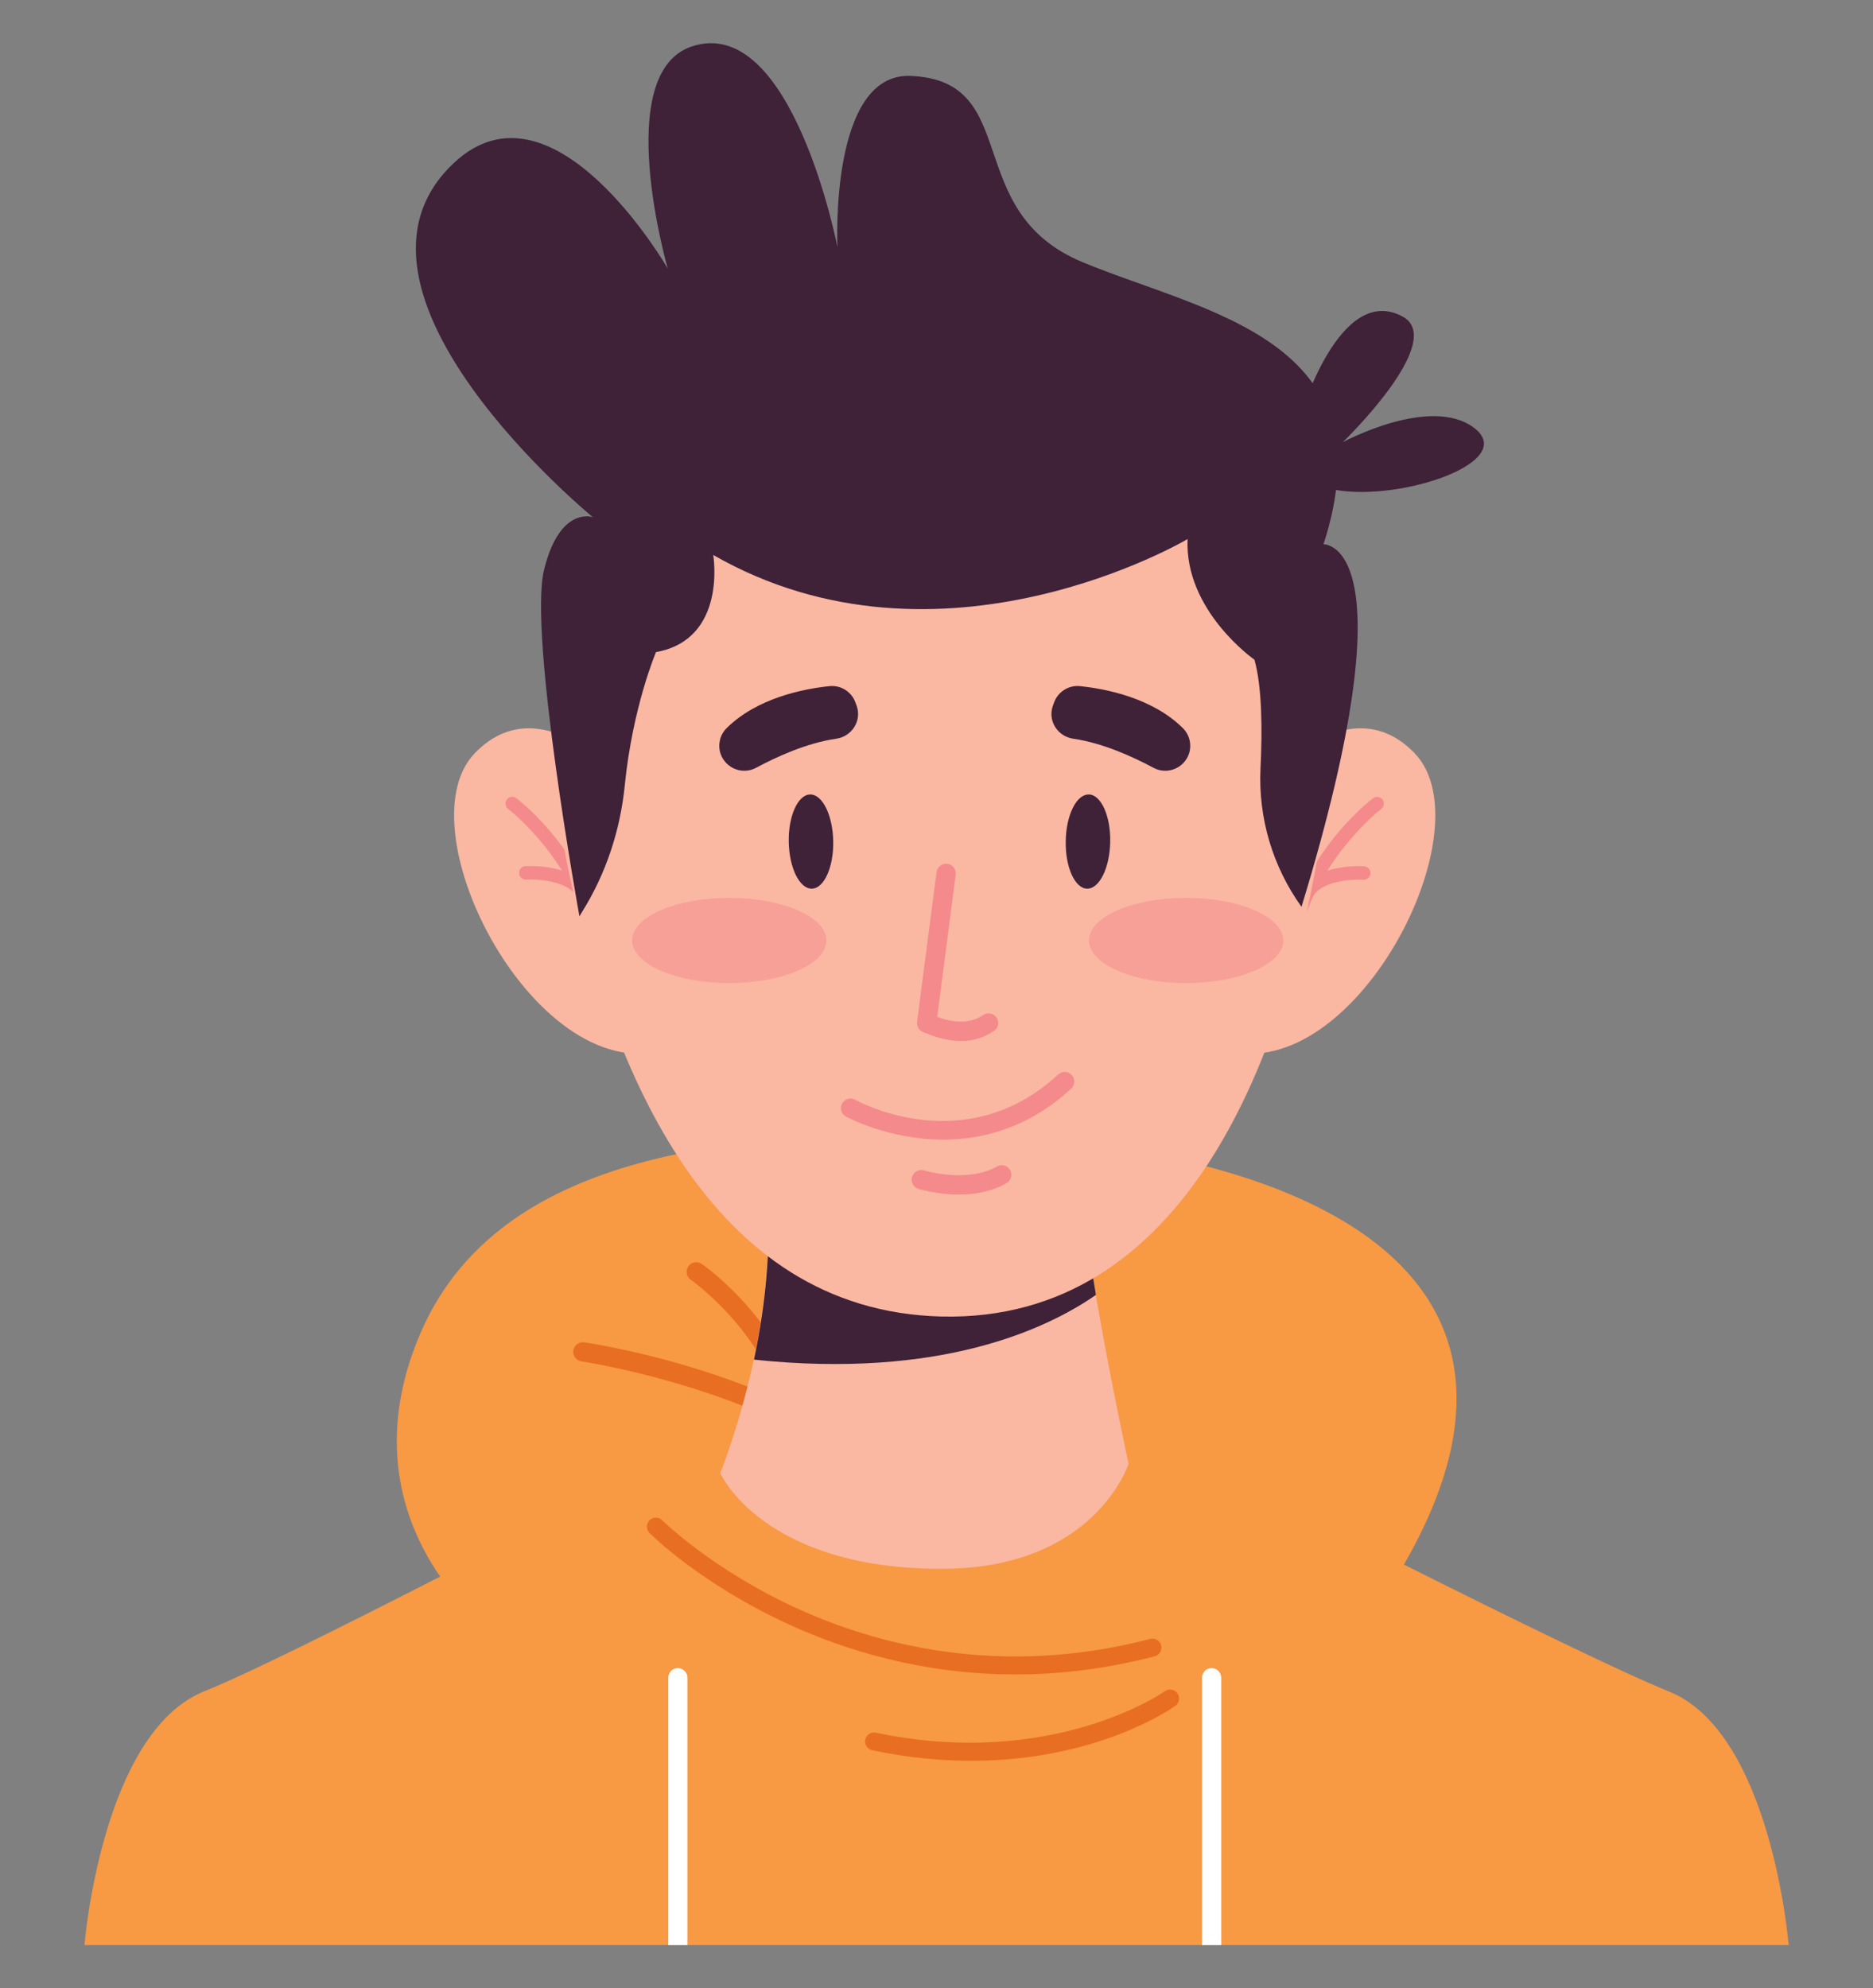 <?xml version="1.0" encoding="utf-8"?>
<!-- Generator: Adobe Illustrator 22.0.1, SVG Export Plug-In . SVG Version: 6.00 Build 0)  -->
<svg version="1.1" id="Layer_1" xmlns="http://www.w3.org/2000/svg" xmlns:xlink="http://www.w3.org/1999/xlink" x="0px" y="0px"
	 viewBox="0 0 150.79 160.04" style="enable-background:new 0 0 150.79 160.04;" xml:space="preserve">
<rect x="0" y="0" width="150.79" height="160.04" fill="#808080" stroke="none"/>
<g>
	<g>
		<g>
			<path style="fill:#F89944;" d="M38.01,129.86c0,0-10.18-8.57-4.16-22.55c6.02-13.98,23.62-16.05,40.56-16.05
				c25.84-0.01,56.72,8.89,36.12,38.6C110.53,129.86,84.89,146.82,38.01,129.86z"/>
		</g>
	</g>
	<g>
		<g>
			<path style="fill:#E86E24;" d="M63.5,113.11c-0.33,0-0.63-0.21-0.74-0.54c-1.89-5.85-7.1-9.53-7.15-9.56
				c-0.35-0.24-0.44-0.73-0.19-1.08c0.24-0.35,0.72-0.44,1.08-0.19c0.23,0.16,5.69,4,7.74,10.36c0.13,0.41-0.09,0.84-0.5,0.97
				C63.66,113.1,63.58,113.11,63.5,113.11z"/>
		</g>
	</g>
	<g>
		<g>
			<path style="fill:#E86E24;" d="M74.46,123.51c-0.25,0-0.5-0.13-0.65-0.36c-6.74-10.5-26.8-13.54-27-13.57
				c-0.42-0.06-0.71-0.45-0.65-0.88c0.06-0.42,0.45-0.71,0.88-0.65c0.85,0.12,20.95,3.17,28.08,14.26c0.23,0.36,0.13,0.84-0.23,1.07
				C74.75,123.47,74.6,123.51,74.46,123.51z"/>
		</g>
	</g>
	<g>
		<g>
			<path style="fill:#F89944;" d="M144,156.56H6.8c0,0,1.38-17.12,9.66-20.43c3.35-1.34,11.02-5.16,18.98-9.23
				c11.12-5.69,22.8-11.89,23.99-12.52c0.07-0.04,0.1-0.05,0.1-0.05l1.05,0.24c1.31,0.29,2.63,0.55,3.95,0.75
				c1.31,0.21,2.62,0.38,3.93,0.51c7.24,0.71,14.57,0.21,21.68-1.49c0.01,0,0.02-0.01,0.03-0.01c0,0,8.97,4.62,18.98,9.66
				c1.28,0.64,2.58,1.3,3.88,1.95c8.84,4.43,17.7,8.75,21.31,10.2C142.62,139.45,144,156.56,144,156.56z"/>
		</g>
	</g>
	<g>
		<g>
			<g>
				<g>
					<g>
						<g>
							<path style="fill:#E86E24;" d="M81.76,134.78c-7.55,0-13.81-1.99-18.26-4.03c-7.04-3.23-11.05-7.19-11.21-7.36
								c-0.28-0.28-0.28-0.74,0-1.02c0.28-0.28,0.74-0.28,1.02,0c0.04,0.04,4.03,3.97,10.85,7.09c6.27,2.87,16.29,5.63,28.44,2.46
								c0.39-0.1,0.78,0.13,0.88,0.52c0.1,0.39-0.13,0.78-0.52,0.88C89,134.35,85.24,134.78,81.76,134.78z"/>
						</g>
					</g>
				</g>
			</g>
		</g>
		<g>
			<g>
				<g>
					<g>
						<g>
							<path style="fill:#E86E24;" d="M78.21,141.73c-2.43,0-5.11-0.24-7.99-0.85c-0.39-0.08-0.64-0.46-0.56-0.85
								c0.08-0.39,0.47-0.64,0.85-0.56c14.26,2.98,23.18-3.28,23.27-3.34c0.32-0.23,0.78-0.16,1.01,0.17
								c0.23,0.32,0.16,0.78-0.17,1.01C94.31,137.53,88.31,141.73,78.21,141.73z"/>
						</g>
					</g>
				</g>
			</g>
		</g>
	</g>
	<g>
		<g>
			<g>
				<g>
					<g>
						<g>
							<g>
								<path style="fill:#FAB7A2;" d="M90.86,117.82c0,0-2.69,8.46-15.05,8.46c-14.42,0-17.82-7.69-17.82-7.69
									c1.25-3.32,2.11-6.4,2.69-9.15h0c1.07-5.04,1.22-8.99,1.15-11.42l25.34-1c0.23,2.15,0.62,4.67,1.05,7.21
									C89.37,110.98,90.86,117.82,90.86,117.82z"/>
							</g>
						</g>
					</g>
				</g>
			</g>
			<g>
				<g>
					<g>
						<g>
							<g>
								<path style="fill:#3F2138;" d="M88.23,104.23c-3.93,2.73-12.51,6.79-27.53,5.21c1.07-5.04,1.22-8.99,1.15-11.42l25.34-1
									C87.41,99.16,87.8,101.69,88.23,104.23z"/>
							</g>
						</g>
					</g>
				</g>
			</g>
		</g>
		<g>
			<g>
				<g>
					<g>
						<g>
							<g>
								<g>
									<path style="fill:#FAB7A2;" d="M52.17,64.98c0,0-7.84-10.67-13.94-4.36c-6.1,6.32,5.66,28.31,16.33,23.52L52.17,64.98z"/>
								</g>
							</g>
						</g>
					</g>
				</g>
				<g>
					<g>
						<g>
							<g>
								<g>
									<path style="fill:#F48A8B;" d="M48.43,77.59c-0.27,0-0.5-0.2-0.54-0.47c-1.03-7.42-6.92-11.97-6.98-12.01
										c-0.24-0.18-0.28-0.52-0.1-0.76c0.18-0.24,0.52-0.28,0.76-0.1c0.26,0.19,6.31,4.87,7.4,12.72c0.04,0.3-0.17,0.57-0.46,0.61
										C48.48,77.59,48.46,77.59,48.43,77.59z"/>
								</g>
							</g>
						</g>
					</g>
				</g>
				<g>
					<g>
						<g>
							<g>
								<g>
									<path style="fill:#F48A8B;" d="M46.79,72.27c-0.17,0-0.34-0.08-0.45-0.24c-0.79-1.16-3.14-1.28-3.98-1.23
										c-0.3,0.02-0.56-0.21-0.57-0.51c-0.02-0.3,0.21-0.56,0.51-0.57c0.15-0.01,3.65-0.2,4.94,1.7c0.17,0.25,0.1,0.58-0.15,0.75
										C47,72.24,46.9,72.27,46.79,72.27z"/>
								</g>
							</g>
						</g>
					</g>
				</g>
			</g>
		</g>
		<g>
			<g>
				<g>
					<g>
						<g>
							<g>
								<g>
									<path style="fill:#FAB7A2;" d="M99.94,64.98c0,0,7.84-10.67,13.94-4.36c6.1,6.32-5.66,28.31-16.33,23.52L99.94,64.98z"/>
								</g>
							</g>
						</g>
					</g>
				</g>
				<g>
					<g>
						<g>
							<g>
								<g>
									<path style="fill:#F48A8B;" d="M103.68,77.59c-0.02,0-0.05,0-0.08-0.01c-0.3-0.04-0.5-0.31-0.46-0.61
										c1.09-7.85,7.14-12.53,7.4-12.72c0.24-0.18,0.58-0.13,0.76,0.1c0.18,0.24,0.13,0.58-0.1,0.76
										c-0.06,0.04-5.96,4.61-6.98,12.01C104.18,77.4,103.94,77.59,103.68,77.59z"/>
								</g>
							</g>
						</g>
					</g>
				</g>
				<g>
					<g>
						<g>
							<g>
								<g>
									<path style="fill:#F48A8B;" d="M105.32,72.27c-0.1,0-0.21-0.03-0.3-0.09c-0.25-0.17-0.31-0.5-0.14-0.75
										c1.29-1.91,4.79-1.71,4.94-1.7c0.3,0.02,0.52,0.28,0.51,0.57c-0.02,0.3-0.28,0.53-0.57,0.51
										c-0.84-0.05-3.19,0.07-3.98,1.23C105.67,72.19,105.49,72.27,105.32,72.27z"/>
								</g>
							</g>
						</g>
					</g>
				</g>
			</g>
		</g>
		<g>
			<g>
				<g>
					<g>
						<g>
							<path style="fill:#FAB7A2;" d="M82.67,33.87c-21.93-5.35-41.78,14.48-36.84,36.5c3.49,15.55,11.15,35.15,29.98,35.6
								c19.62,0.46,27.49-20.9,30.29-37.11c2.56-14.83-6.08-29.44-20.39-34.13C84.72,34.42,83.7,34.13,82.67,33.87z"/>
						</g>
					</g>
				</g>
			</g>
		</g>
		<g>
			<g>
				<path style="fill:#F48A8B;" d="M77.37,83.79c-0.93,0-1.95-0.24-3.08-0.73c-0.32-0.14-0.5-0.47-0.46-0.81L75.4,70.2
					c0.06-0.42,0.44-0.72,0.87-0.67c0.42,0.06,0.72,0.44,0.67,0.87l-1.49,11.45c1.54,0.56,2.73,0.51,3.71-0.15
					c0.35-0.24,0.83-0.15,1.07,0.21c0.24,0.35,0.15,0.83-0.21,1.07C79.22,83.52,78.35,83.79,77.37,83.79z"/>
			</g>
		</g>
		<g>
			<g>
				<path style="fill:#F48A8B;" d="M75.94,91.73c-4.43,0-7.79-1.83-7.84-1.86c-0.37-0.21-0.51-0.68-0.3-1.05
					c0.21-0.37,0.68-0.51,1.05-0.3c0.37,0.21,8.93,4.82,16.34-2.03c0.31-0.29,0.8-0.27,1.09,0.04c0.29,0.31,0.27,0.8-0.04,1.09
					C82.8,90.8,79.1,91.73,75.94,91.73z"/>
			</g>
		</g>
		<g>
			<g>
				<path style="fill:#F48A8B;" d="M77.19,96.15c-1.75,0-3.15-0.43-3.25-0.46c-0.41-0.13-0.63-0.56-0.51-0.97
					c0.13-0.41,0.56-0.63,0.97-0.51l0,0c0.03,0.01,3.46,1.05,5.87-0.32c0.37-0.21,0.84-0.08,1.05,0.29
					c0.21,0.37,0.08,0.84-0.29,1.05C79.81,95.94,78.42,96.15,77.19,96.15z"/>
			</g>
		</g>
		<g>
			<g>
				<path style="fill:#3F2138;" d="M60.87,61.8c1.66-0.89,4.09-2,6.46-2.34c1.27-0.19,2.07-1.46,1.63-2.67l-0.09-0.24
					c-0.31-0.87-1.18-1.42-2.1-1.32c-2.11,0.22-5.84,0.96-8.28,3.39c-0.53,0.53-0.71,1.31-0.49,2.02l0,0
					C58.39,61.83,59.76,62.4,60.87,61.8z"/>
			</g>
		</g>
		<g>
			<g>
				<path style="fill:#3F2138;" d="M92.86,61.8c-1.66-0.89-4.09-2-6.46-2.34c-1.27-0.19-2.07-1.46-1.63-2.67l0.09-0.24
					c0.31-0.87,1.18-1.42,2.1-1.32c2.11,0.22,5.84,0.96,8.28,3.39c0.53,0.53,0.71,1.31,0.49,2.02l0,0
					C95.35,61.83,93.97,62.4,92.86,61.8z"/>
			</g>
		</g>
		<g style="opacity:0.5;">
			<g>
				<path style="fill:#F48A8B;" d="M66.53,75.7c0,1.9-3.5,3.43-7.82,3.43c-4.32,0-7.82-1.54-7.82-3.43c0-1.9,3.5-3.43,7.82-3.43
					C63.03,72.27,66.53,73.81,66.53,75.7z"/>
			</g>
		</g>
		<g style="opacity:0.5;">
			<g>
				<path style="fill:#F48A8B;" d="M103.31,75.7c0,1.9-3.5,3.43-7.82,3.43c-4.32,0-7.82-1.54-7.82-3.43c0-1.9,3.5-3.43,7.82-3.43
					C99.81,72.27,103.31,73.81,103.31,75.7z"/>
			</g>
		</g>
		<g>
			<g>
				<g>
					<g>
						<g>
							<path style="fill:#3F2138;" d="M46.65,73.76c0,0-4.12-22.7-2.85-27.89c1.27-5.19,3.93-4.24,3.93-4.24S25.51,23.43,36.56,13.1
								c8-7.47,17.2,8.52,17.2,8.52S49.21,5.9,55.69,3.74c8.07-2.69,11.73,16.15,11.73,16.15S66.75,5.84,73.31,6.11
								c9.1,0.38,3.97,10.89,13.84,14.99c9.87,4.1,24.77,6.18,19.4,22.71c0,0,7.24-0.32-1.77,29.18l0,0
								c-2.32-3.23-3.49-7.16-3.3-11.13c0.15-3.05,0.13-6.59-0.49-8.76c0,0-5.64-3.94-5.38-9.71c0,0-19.86,11.79-38.19,1.28
								c0,0,1.15,6.79-4.61,7.82c0,0-1.88,4.42-2.51,10.7c-0.36,3.64-1.52,7.16-3.47,10.26L46.65,73.76z"/>
						</g>
					</g>
				</g>
			</g>
		</g>
		<g>
			<g>
				<g>
					<g>
						<g>
							<path style="fill:#3F2138;" d="M104.71,33.45c0,0,3.14-10.71,8.21-7.97c3.62,1.96-4.81,10.11-4.81,10.11
								s7.09-3.83,10.59-1.13c3.5,2.7-5.79,5.89-11.14,4.98C102.21,38.52,104.71,33.45,104.71,33.45z"/>
						</g>
					</g>
				</g>
			</g>
		</g>
		<g>
			<g>
				<g>
					<g>
						<g>
							<g>
								<g>
									<path style="fill:#3F2138;" d="M67.08,67.71c0.04,2.09-0.74,3.81-1.72,3.82c-0.99,0.02-1.82-1.67-1.86-3.76
										c-0.04-2.09,0.74-3.81,1.72-3.82C66.21,63.93,67.04,65.61,67.08,67.71z"/>
								</g>
							</g>
						</g>
					</g>
				</g>
			</g>
			<g>
				<g>
					<g>
						<g>
							<g>
								<g>
									<path style="fill:#3F2138;" d="M85.8,67.71c-0.04,2.09,0.74,3.81,1.72,3.82c0.99,0.02,1.82-1.67,1.86-3.76
										c0.04-2.09-0.74-3.81-1.72-3.82C86.66,63.93,85.83,65.61,85.8,67.71z"/>
								</g>
							</g>
						</g>
					</g>
				</g>
			</g>
		</g>
	</g>
	<g>
		<g>
			<path style="fill:#FFFFFF;" d="M55.34,135.04v21.52H53.8v-21.52c0-0.17,0.06-0.33,0.15-0.46c0.14-0.19,0.37-0.31,0.62-0.31
				c0.37,0,0.69,0.27,0.76,0.62C55.34,134.94,55.34,134.99,55.34,135.04z"/>
		</g>
	</g>
	<g>
		<g>
			<path style="fill:#FFFFFF;" d="M98.32,135.04v21.52h-1.55v-21.52c0-0.43,0.35-0.77,0.77-0.77c0.34,0,0.63,0.22,0.73,0.53
				C98.3,134.88,98.32,134.96,98.32,135.04z"/>
		</g>
	</g>
</g>
</svg>
